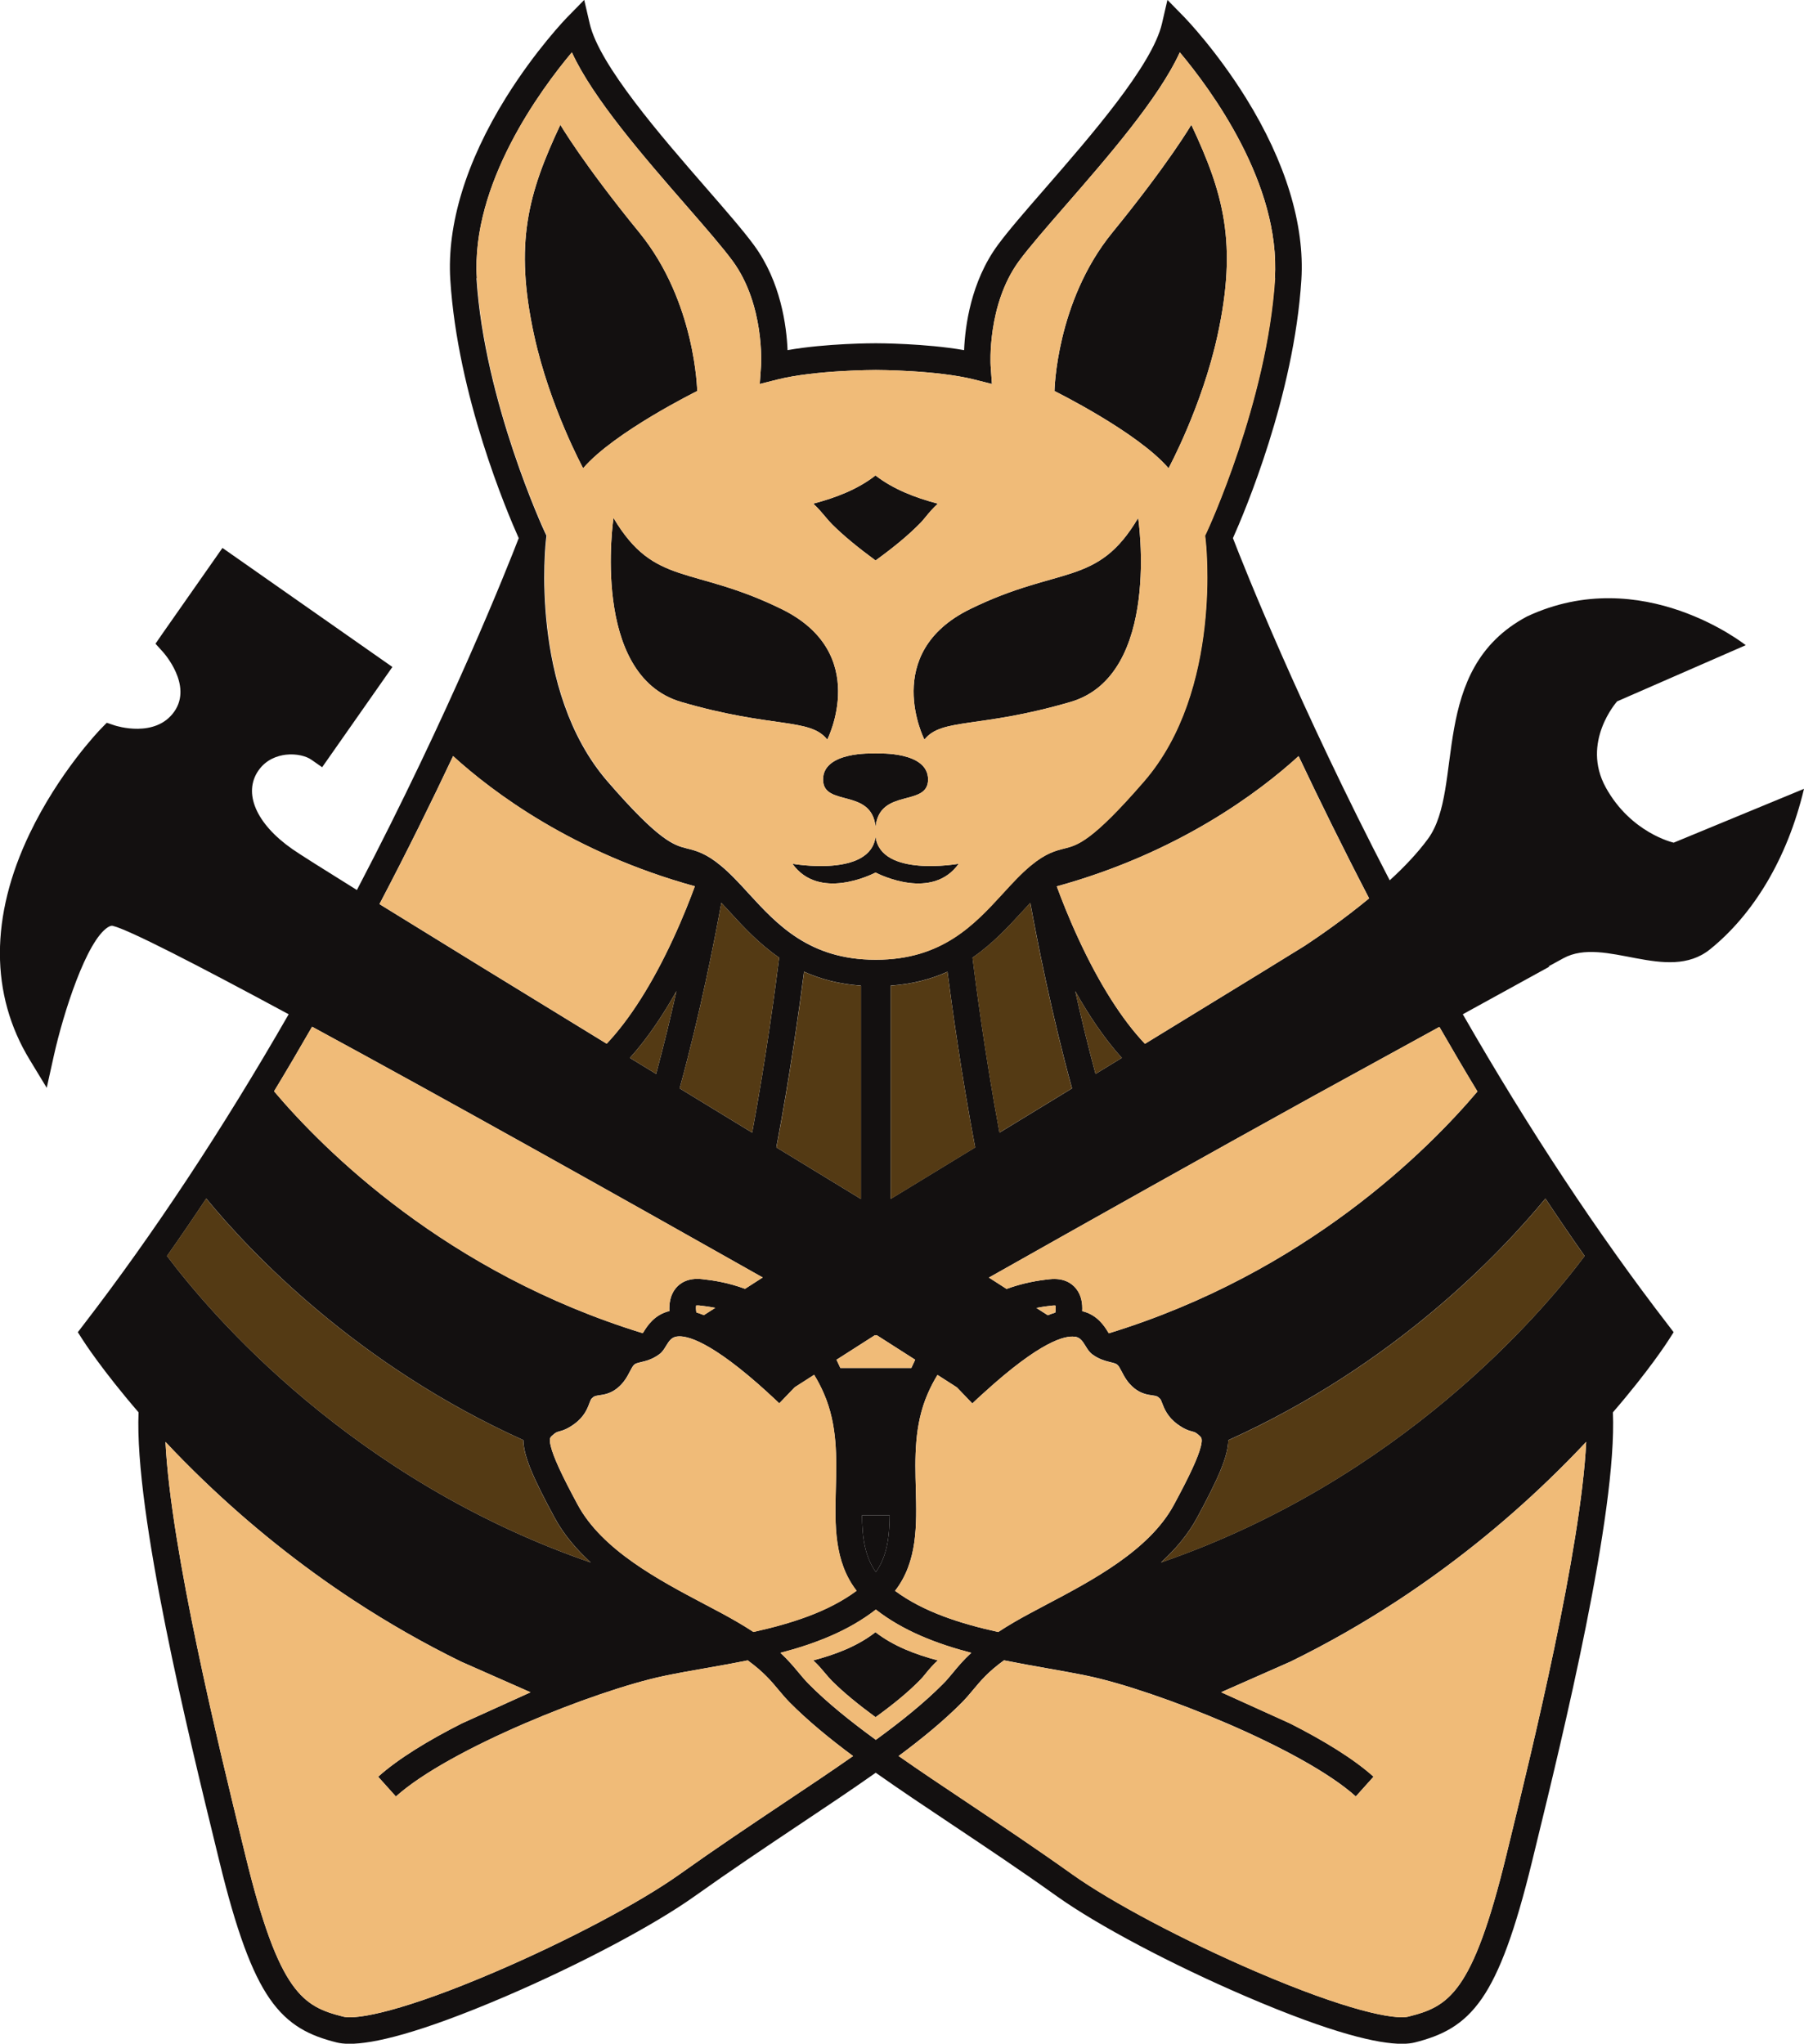 <?xml version="1.0" encoding="UTF-8"?>
<svg id="Layer_2" data-name="Layer 2" xmlns="http://www.w3.org/2000/svg" viewBox="0 0 197.22 223.38">
  <defs>
    <style>
      .cls-1 {
        fill: #f0bb78;
      }

      .cls-2 {
        fill: #131010;
      }

      .cls-3 {
        fill: #543a14;
      }
    </style>
  </defs>
  <g id="Layer_1-2" data-name="Layer 1">
    <g>
      <path class="cls-2" d="M90.44,80.84c-1.89-2.41-6.01-1.2-15.98-4.12-9.97-2.92-7.39-20.11-7.39-20.11,4.47,7.56,8.59,5.16,18.39,9.97,9.8,4.81,4.98,14.26,4.98,14.26Z"/>
      <path class="cls-2" d="M76.22,42.74s-9.09,4.49-12.47,8.44c0,0-3.65-6.73-5.35-14.5-2.21-10.1-.65-15.58,2.86-23.04,0,0,2.44,4.19,8.65,11.8,6.15,7.55,6.31,17.3,6.31,17.3Z"/>
      <path class="cls-2" d="M102.53,55.05c-.57.52-.96.99-1.32,1.43-.23.28-.45.55-.71.8-1.3,1.32-2.92,2.63-4.78,3.98-1.85-1.36-3.47-2.67-4.78-3.98-.25-.25-.47-.52-.71-.8-.37-.44-.75-.9-1.32-1.43,2.47-.65,4.85-1.56,6.8-3.08,1.95,1.51,4.34,2.43,6.81,3.08Z"/>
      <path class="cls-2" d="M101.46,85.2c0,3.05-5.3.88-5.74,5.18-.43-4.3-5.74-2.13-5.74-5.18s5.32-2.86,5.74-2.84c.42-.02,5.74-.22,5.74,2.84Z"/>
      <path class="cls-2" d="M102.53,181.48c-.57.52-.96.99-1.32,1.43-.23.28-.45.55-.71.8-1.3,1.32-2.92,2.63-4.78,3.98-1.85-1.36-3.47-2.67-4.78-3.98-.25-.25-.47-.52-.71-.8-.37-.44-.75-.9-1.32-1.43,2.47-.65,4.85-1.56,6.8-3.08,1.95,1.51,4.34,2.43,6.81,3.08Z"/>
      <path class="cls-2" d="M117.04,76.72c-9.97,2.92-14.09,1.72-15.98,4.12,0,0-4.81-9.45,4.98-14.26,9.8-4.81,13.92-2.4,18.39-9.97,0,0,2.58,17.19-7.39,20.11Z"/>
      <path class="cls-2" d="M133.1,36.68c-1.7,7.77-5.35,14.5-5.35,14.5-3.38-3.95-12.47-8.44-12.47-8.44,0,0,.16-9.75,6.31-17.3,6.21-7.62,8.65-11.8,8.65-11.8,3.51,7.47,5.07,12.94,2.86,23.04Z"/>
      <path class="cls-2" d="M104.81,94.41c-2.89,4.05-8.64,1.19-9.09.96-.45.23-6.2,3.09-9.09-.96,0,0,8.54,1.53,9.09-2.97.56,4.5,9.09,2.97,9.09,2.97Z"/>
      <path class="cls-2" d="M182.96,92.1s-4.64-1.03-7.4-6.01c-2.76-4.98,1.23-9.43,1.23-9.43l14.06-6.14s-11.32-9.03-23.91-3.14c-10.88,5.79-6.77,18.77-10.83,24.31-1.13,1.54-2.6,3.09-4.18,4.53-9.9-19.05-15.96-34.34-17.14-37.4,1.27-2.84,6.68-15.56,7.48-28.24.38-6.01-1.72-12.89-6.07-19.89-3.25-5.22-6.57-8.65-6.71-8.8l-1.86-1.9-.6,2.59c-1.05,4.55-7.83,12.33-12.78,18.02-2.16,2.48-4.02,4.62-5.18,6.2-2.93,4-3.56,8.85-3.67,11.47-4.25-.74-9.37-.75-9.62-.75h-.06c-.25,0-5.37,0-9.62.75-.11-2.62-.73-7.47-3.67-11.47-1.16-1.58-3.02-3.72-5.18-6.2-4.95-5.69-11.73-13.47-12.78-18.02l-.6-2.59-1.86,1.9c-.14.14-3.46,3.58-6.71,8.8-4.35,7-6.45,13.87-6.07,19.89.8,12.68,6.21,25.4,7.48,28.24-1.2,3.11-7.46,18.92-17.69,38.46-3.75-2.33-6.3-3.94-7.07-4.48-3.96-2.77-5.4-6.14-3.69-8.59.86-1.23,2.1-1.61,2.98-1.72,1.2-.14,2.26.17,2.79.54l1.19.83,7.68-10.96-18.58-13.01-6.66,9.51-.66.96.78.86c.14.15,3.29,3.67,1.28,6.55-2.06,2.94-6.34,1.58-6.52,1.52l-.87-.29-.64.66c-.19.19-4.58,4.76-7.79,11.46-4.33,9.04-4.33,17.58,0,24.7l1.87,3.08.78-3.52c1.03-4.64,3.56-12.56,5.92-14.04.31-.19.46-.16.53-.14,1.72.41,9.12,4.21,19.22,9.66-7.24,12.6-14.79,24.02-22.43,33.94l-.62.81.55.86c.12.19,2.14,3.32,6.09,7.9-.47,11.03,5.54,35.6,8.44,47.46l.41,1.68c1.83,7.5,3.52,12.11,5.48,14.94,2.05,2.96,4.41,4.06,7.32,4.79.36.09.82.15,1.41.15,2.56,0,7.51-1.09,17.1-5.2,8.08-3.47,16.18-7.76,20.63-10.93,3.96-2.82,7.73-5.34,11.38-7.78,3-2,5.83-3.89,8.42-5.72,2.59,1.83,5.42,3.72,8.42,5.72,3.65,2.44,7.42,4.95,11.38,7.78,4.45,3.17,12.55,7.46,20.63,10.93,9.59,4.12,14.54,5.2,17.1,5.2.59,0,1.05-.06,1.41-.15,2.91-.74,5.27-1.83,7.32-4.79,1.96-2.83,3.65-7.44,5.48-14.94l.41-1.68c2.9-11.86,8.91-36.43,8.44-47.46,3.95-4.57,5.97-7.71,6.09-7.9l.55-.86-.62-.81c-7.65-9.92-15.19-21.33-22.43-33.94h0s9.44-5.19,9.44-5.19l-.04-.06c.57-.31,1.1-.6,1.59-.87,4.51-2.47,11.35,2.79,16.04-.98,4.69-3.78,8.44-9.85,10.27-17.54l-14.26,5.89ZM141.97,82.64c2.24,4.74,4.82,9.99,7.71,15.55-2.8,2.31-5.56,4.21-7.05,5.19l-4.82,2.97c-3.97,2.44-8.25,5.06-12.64,7.74-2.5-2.63-5-6.57-7.26-11.46-1.08-2.33-1.89-4.41-2.38-5.75,13.29-3.66,22.08-10.27,26.43-14.23ZM122.64,115.63c-.95.58-1.91,1.17-2.87,1.75-.85-3.12-1.59-6.22-2.22-9.05,1.44,2.57,3.15,5.15,5.09,7.3ZM117.49,146.09c.57.08.83.44,1.19,1.03.2.33.4.66.75.92.75.55,1.47.72,1.99.85.45.11.6.15.76.3.14.13.28.4.44.7.29.56.65,1.25,1.38,1.84.75.61,1.49.71,1.97.78.44.06.57.08.86.38.07.07.13.23.22.47.23.59.57,1.49,1.67,2.3.75.55,1.23.7,1.7.82.22.06.32.09.72.45.2.19.34.31.14,1.15-.29,1.2-1.2,3.17-2.94,6.39-2.68,4.97-8.9,8.25-13.9,10.89-1.29.68-2.52,1.33-3.58,1.95-.64.37-1.21.73-1.73,1.07-4.12-.91-8.17-2.19-11.28-4.5,2.48-3.2,2.37-7.21,2.27-11.11-.09-3.44-.19-7,1.3-10.43.31-.72.67-1.41,1.07-2.06.87.56,1.58,1.02,2.12,1.36l1.69,1.76c.5-.48.65-.62,1.03-.96l.21-.19c6.24-5.69,8.91-6.29,9.95-6.14ZM113.31,142.96c.75-.15,1.35-.22,1.75-.26.16-.02.27-.01.33,0,.04.16.03.47-.02.77-.26.08-.54.18-.82.29-.31-.2-.73-.46-1.24-.79ZM91.87,149.52l-.42-.9,4.21-2.69.09.05.09-.05,4.21,2.69-.42.9h-7.76ZM97.26,165.62c-.02,2.42-.3,4.5-1.51,6.21-1.21-1.72-1.49-3.79-1.51-6.21.5,0,1.01.01,1.51.01s1.01,0,1.51-.01ZM83.95,152.24l.21.19c.38.34.53.49,1.03.96l1.69-1.76c.54-.35,1.25-.8,2.12-1.36.4.65.76,1.34,1.07,2.06,1.49,3.43,1.39,6.99,1.3,10.43-.1,3.9-.21,7.91,2.27,11.11-3.11,2.31-7.16,3.59-11.28,4.5-.52-.34-1.09-.7-1.73-1.07-1.06-.62-2.28-1.27-3.58-1.95-5-2.64-11.22-5.92-13.9-10.89-1.74-3.22-2.65-5.2-2.94-6.39-.2-.83-.07-.96.14-1.15.4-.36.5-.39.72-.45.47-.12.95-.28,1.7-.82,1.11-.81,1.45-1.7,1.67-2.3.1-.25.16-.4.22-.47.29-.3.42-.31.86-.38.49-.07,1.22-.17,1.97-.78.73-.59,1.09-1.28,1.38-1.84.16-.3.3-.57.44-.7.15-.15.31-.19.76-.3.52-.12,1.24-.3,1.99-.85.35-.25.55-.59.75-.92.36-.59.62-.95,1.19-1.03,1.03-.15,3.7.45,9.95,6.14ZM76.11,142.69c.06,0,.16-.01.33,0,.4.05,1,.11,1.75.26-.51.33-.93.59-1.24.79-.28-.11-.55-.21-.82-.29-.05-.3-.06-.61-.02-.77ZM82.23,123.8c-2.61-1.59-5.27-3.21-7.93-4.84,2.24-8.14,3.82-16.21,4.56-20.28.28.3.56.61.85.92,1.54,1.68,3.25,3.54,5.47,5.07-.33,2.69-1.38,10.71-2.95,19.13ZM87.91,106.21c1.76.79,3.8,1.35,6.21,1.52v23.32c-2.93-1.79-6.04-3.68-9.25-5.64,1.5-7.87,2.56-15.57,3.03-19.2ZM97.37,131.05v-23.32c2.42-.17,4.46-.73,6.21-1.52.47,3.63,1.53,11.33,3.03,19.2-3.2,1.96-6.31,3.85-9.25,5.64ZM106.32,104.67c2.22-1.53,3.93-3.39,5.47-5.07.29-.31.57-.62.85-.92.74,4.07,2.32,12.14,4.56,20.28-2.66,1.63-5.32,3.25-7.93,4.84-1.57-8.42-2.62-16.44-2.95-19.13ZM52.13,30.41c-.65-10.3,6.99-20.64,10.39-24.69,2.3,5.04,7.91,11.47,12.55,16.8,2.12,2.43,3.94,4.53,5.03,6.01,3.51,4.79,3.11,11.37,3.1,11.44l-.14,2,1.94-.49c4.09-1.03,10.66-1.04,10.72-1.04h.06c.07,0,6.63.01,10.72,1.04l1.94.49-.14-2c0-.06-.41-6.64,3.1-11.44,1.09-1.48,2.92-3.58,5.03-6.01,4.64-5.33,10.24-11.76,12.55-16.8,3.4,4.05,11.04,14.39,10.39,24.69-.85,13.52-7.4,27.62-7.47,27.76l-.18.38.05.42c.02.16,1.92,16.47-6.73,26.45-5.7,6.58-7.29,6.97-8.68,7.32-.95.24-2.03.5-3.7,1.88-1.04.86-2,1.91-3.03,3.03-3.12,3.4-6.65,7.25-13.87,7.25h-.06c-7.22,0-10.75-3.85-13.87-7.25-1.02-1.12-1.99-2.17-3.03-3.03-1.66-1.38-2.74-1.64-3.7-1.88-1.4-.35-2.98-.74-8.68-7.32-8.65-9.98-6.75-26.29-6.73-26.45l.05-.42-.18-.38c-.07-.14-6.61-14.24-7.47-27.76ZM49.53,82.64c4.35,3.96,13.14,10.57,26.43,14.23-.49,1.34-1.3,3.42-2.38,5.75-2.26,4.89-4.76,8.82-7.26,11.46-9.46-5.79-18.41-11.28-24.84-15.26,3.04-5.79,5.73-11.26,8.05-16.18ZM73.95,108.33c-.63,2.84-1.38,5.93-2.22,9.05-.96-.59-1.92-1.17-2.87-1.75,1.94-2.15,3.65-4.73,5.09-7.3ZM34.13,112.23c14.37,7.79,33.3,18.39,49.25,27.4-.69.44-1.33.86-1.93,1.24-1.86-.68-3.4-.92-4.7-1.06-1.56-.17-2.43.45-2.88,1-.61.75-.73,1.7-.69,2.49-1.67.4-2.45,1.68-2.84,2.31-.02.04-.05.08-.07.11-21.51-6.6-34.93-20.08-40.31-26.44,1.4-2.31,2.78-4.66,4.16-7.06ZM22.55,131c4.88,5.94,16.49,18.21,34.67,26.41.02,1.8,1.17,4.32,3.39,8.43,1,1.86,2.39,3.49,3.97,4.94-26.18-9.03-41.63-27.26-46.32-33.5,1.44-2.05,2.87-4.14,4.29-6.28ZM85.72,197.05c-3.66,2.45-7.45,4.98-11.45,7.83-4.3,3.06-12.19,7.24-20.09,10.63-9.87,4.24-15.14,5.29-16.66,4.91-4.35-1.1-7-2.46-10.69-17.61l-.41-1.68c-2.41-9.87-7.75-31.7-8.33-43.53,1.25,1.34,2.64,2.75,4.16,4.21,5.08,4.88,10.59,9.29,16.38,13.09,3.81,2.5,7.75,4.75,11.78,6.72l7.59,3.35-7.53,3.41c-3.67,1.86-6.95,3.86-9.13,5.82l1.94,2.16c5.8-5.22,21.79-11.6,29.32-13.18,1.39-.29,2.88-.56,4.45-.83,1.53-.27,3.11-.55,4.69-.87,1.74,1.27,2.56,2.25,3.36,3.21.38.46.78.93,1.25,1.41,1.94,1.95,4.27,3.88,6.91,5.84-2.34,1.64-4.87,3.33-7.54,5.11ZM88.41,184.06c-.39-.39-.72-.8-1.08-1.22-.56-.67-1.15-1.38-2.01-2.18,3.79-.99,7.45-2.4,10.43-4.73,2.98,2.33,6.64,3.74,10.43,4.73-.87.8-1.46,1.51-2.01,2.18-.36.43-.69.84-1.08,1.22-2,2.02-4.49,4.03-7.34,6.11-2.85-2.08-5.34-4.09-7.34-6.11ZM165.08,201.12l-.41,1.68c-3.69,15.15-6.33,16.51-10.69,17.61-1.52.38-6.79-.67-16.66-4.91-7.9-3.4-15.79-7.57-20.09-10.63-4-2.85-7.79-5.38-11.45-7.83-2.67-1.78-5.2-3.47-7.54-5.11,2.64-1.96,4.97-3.89,6.91-5.84.47-.48.87-.95,1.25-1.41.8-.96,1.62-1.95,3.36-3.21,1.59.32,3.16.6,4.69.87,1.57.28,3.06.54,4.45.83,7.54,1.58,23.52,7.96,29.32,13.18l1.94-2.16c-2.18-1.96-5.46-3.96-9.13-5.82l-7.53-3.41,7.59-3.35c4.04-1.98,7.97-4.22,11.78-6.72,5.8-3.81,11.31-8.21,16.38-13.09,1.52-1.46,2.9-2.87,4.16-4.21-.58,11.82-5.92,33.66-8.33,43.53ZM168.95,131c1.42,2.14,2.85,4.24,4.29,6.28-4.68,6.24-20.14,24.47-46.32,33.5,1.59-1.45,2.97-3.07,3.97-4.94,2.22-4.11,3.37-6.63,3.39-8.43,18.18-8.2,29.78-20.47,34.67-26.41ZM161.53,119.29c-5.38,6.36-18.79,19.84-40.31,26.44-.02-.04-.05-.08-.07-.11-.39-.64-1.17-1.91-2.84-2.31.05-.79-.07-1.74-.69-2.49-.45-.55-1.32-1.17-2.88-1-1.3.14-2.84.39-4.7,1.06-.6-.39-1.25-.8-1.93-1.24,11.18-6.31,23.83-13.41,35.34-19.77l13.91-7.63c1.38,2.4,2.76,4.75,4.16,7.06Z"/>
      <path class="cls-3" d="M64.57,170.78c-26.18-9.03-41.63-27.26-46.32-33.5,1.44-2.05,2.87-4.14,4.29-6.28,4.88,5.94,16.49,18.21,34.67,26.41.02,1.8,1.17,4.32,3.39,8.43,1,1.86,2.39,3.49,3.97,4.94Z"/>
      <path class="cls-2" d="M97.26,165.62c-.02,2.42-.3,4.5-1.51,6.21-1.21-1.72-1.49-3.79-1.51-6.21.5,0,1.01.01,1.51.01s1.01,0,1.51-.01Z"/>
      <path class="cls-3" d="M173.24,137.29c-4.68,6.24-20.14,24.47-46.32,33.5,1.59-1.45,2.97-3.07,3.97-4.94,2.22-4.11,3.37-6.63,3.39-8.43,18.18-8.2,29.78-20.47,34.67-26.41,1.42,2.14,2.85,4.24,4.29,6.28Z"/>
      <path class="cls-3" d="M73.95,108.33c-.63,2.84-1.38,5.93-2.22,9.05-.96-.59-1.92-1.17-2.87-1.75,1.94-2.15,3.65-4.73,5.09-7.3Z"/>
      <path class="cls-3" d="M85.18,104.67c-.33,2.69-1.38,10.71-2.95,19.13-2.61-1.59-5.27-3.21-7.93-4.84,2.24-8.14,3.82-16.21,4.56-20.28.28.3.56.61.85.92,1.54,1.68,3.25,3.54,5.47,5.07Z"/>
      <path class="cls-3" d="M94.13,107.74v23.32c-2.93-1.79-6.04-3.68-9.25-5.64,1.5-7.87,2.56-15.57,3.03-19.2,1.76.79,3.8,1.35,6.21,1.52Z"/>
      <path class="cls-3" d="M106.62,125.42c-3.2,1.96-6.31,3.85-9.25,5.64v-23.32c2.42-.17,4.46-.73,6.21-1.52.47,3.63,1.53,11.33,3.03,19.2Z"/>
      <path class="cls-3" d="M117.19,118.96c-2.66,1.63-5.32,3.25-7.93,4.84-1.57-8.42-2.62-16.44-2.95-19.13,2.22-1.53,3.93-3.39,5.47-5.07.29-.31.57-.62.85-.92.74,4.07,2.32,12.14,4.56,20.28Z"/>
      <path class="cls-3" d="M122.64,115.63c-.95.58-1.91,1.17-2.87,1.75-.85-3.12-1.59-6.22-2.22-9.05,1.44,2.57,3.15,5.15,5.09,7.3Z"/>
      <g>
        <polygon class="cls-1" points="100.05 148.62 99.63 149.52 91.87 149.52 91.45 148.62 95.66 145.93 95.75 145.99 95.84 145.93 100.05 148.62"/>
        <g>
          <g>
            <path class="cls-1" d="M115.37,143.46c-.26.08-.54.18-.82.29-.31-.2-.73-.46-1.24-.79.75-.15,1.35-.22,1.75-.26.16-.02.27-.01.33,0,.04.16.03.47-.02.77Z"/>
            <path class="cls-1" d="M78.19,142.96c-.51.33-.93.59-1.24.79-.28-.11-.55-.21-.82-.29-.05-.3-.06-.61-.02-.77.06,0,.16-.01.33,0,.4.05,1,.11,1.75.26Z"/>
            <g>
              <g>
                <g>
                  <path class="cls-1" d="M95.75,175.92c-2.98,2.33-6.64,3.74-10.43,4.73.87.8,1.46,1.51,2.01,2.18.36.43.69.84,1.08,1.22,2,2.02,4.49,4.03,7.34,6.11,2.85-2.08,5.34-4.09,7.34-6.11.39-.39.72-.8,1.08-1.22.56-.67,1.15-1.38,2.01-2.18-3.79-.99-7.45-2.4-10.43-4.73ZM101.21,182.91c-.23.28-.45.55-.71.8-1.3,1.32-2.92,2.63-4.78,3.98-1.85-1.36-3.47-2.67-4.78-3.98-.25-.25-.47-.52-.71-.8-.37-.44-.75-.9-1.32-1.43,2.47-.65,4.85-1.56,6.8-3.08,1.95,1.51,4.34,2.43,6.81,3.08-.57.52-.96.99-1.32,1.43Z"/>
                  <path class="cls-1" d="M173.41,157.6c-.58,11.82-5.92,33.66-8.33,43.53l-.41,1.68c-3.69,15.15-6.33,16.51-10.69,17.61-1.52.38-6.79-.67-16.66-4.91-7.9-3.4-15.79-7.57-20.09-10.63-4-2.85-7.79-5.38-11.45-7.83-2.67-1.78-5.2-3.47-7.54-5.11,2.64-1.96,4.97-3.89,6.91-5.84.47-.48.87-.95,1.25-1.41.8-.96,1.62-1.95,3.36-3.21,1.59.32,3.16.6,4.69.87,1.57.28,3.06.54,4.45.83,7.54,1.58,23.52,7.96,29.32,13.18l1.94-2.16c-2.18-1.96-5.46-3.96-9.13-5.82l-7.53-3.41,7.59-3.35c4.04-1.98,7.97-4.22,11.78-6.72,5.8-3.81,11.31-8.21,16.38-13.09,1.52-1.46,2.9-2.87,4.16-4.21Z"/>
                  <path class="cls-1" d="M93.26,191.94c-2.34,1.64-4.87,3.33-7.54,5.11-3.66,2.45-7.45,4.98-11.45,7.83-4.3,3.06-12.19,7.24-20.09,10.63-9.87,4.24-15.14,5.29-16.66,4.91-4.35-1.1-7-2.46-10.69-17.61l-.41-1.68c-2.41-9.87-7.75-31.7-8.33-43.53,1.25,1.34,2.64,2.75,4.16,4.21,5.08,4.88,10.59,9.29,16.38,13.09,3.81,2.5,7.75,4.75,11.78,6.72l7.59,3.35-7.53,3.41c-3.67,1.86-6.95,3.86-9.13,5.82l1.94,2.16c5.8-5.22,21.79-11.6,29.32-13.18,1.39-.29,2.88-.56,4.45-.83,1.53-.27,3.11-.55,4.69-.87,1.74,1.27,2.56,2.25,3.36,3.21.38.46.78.93,1.25,1.41,1.94,1.95,4.27,3.88,6.91,5.84Z"/>
                </g>
                <path class="cls-1" d="M93.65,173.88c-3.11,2.31-7.16,3.59-11.28,4.5-.52-.34-1.09-.7-1.73-1.07-1.06-.62-2.28-1.27-3.58-1.95-5-2.64-11.22-5.92-13.9-10.89-1.74-3.22-2.65-5.2-2.94-6.39-.2-.83-.07-.96.14-1.15.4-.36.5-.39.72-.45.47-.12.95-.28,1.7-.82,1.11-.81,1.45-1.7,1.67-2.3.1-.25.16-.4.22-.47.29-.3.42-.31.86-.38.49-.07,1.22-.17,1.97-.78.73-.59,1.09-1.28,1.38-1.84.16-.3.3-.57.44-.7.15-.15.31-.19.76-.3.52-.12,1.24-.3,1.99-.85.35-.25.55-.59.75-.92.36-.59.62-.95,1.19-1.03,1.03-.15,3.7.45,9.95,6.14l.21.19c.38.34.53.49,1.03.96l1.69-1.76c.54-.35,1.25-.8,2.12-1.36.4.65.76,1.34,1.07,2.06,1.49,3.43,1.39,6.99,1.3,10.43-.1,3.9-.21,7.91,2.27,11.11Z"/>
                <path class="cls-1" d="M131.28,158.08c-.29,1.2-1.2,3.17-2.94,6.39-2.68,4.97-8.9,8.25-13.9,10.89-1.29.68-2.52,1.33-3.58,1.95-.64.37-1.21.73-1.73,1.07-4.12-.91-8.17-2.19-11.28-4.5,2.48-3.2,2.37-7.21,2.27-11.11-.09-3.44-.19-7,1.3-10.43.31-.72.67-1.41,1.07-2.06.87.56,1.58,1.02,2.12,1.36l1.69,1.76c.5-.48.65-.62,1.03-.96l.21-.19c6.24-5.69,8.91-6.29,9.95-6.14.57.08.83.44,1.19,1.03.2.33.4.66.75.92.75.55,1.47.72,1.99.85.45.11.6.15.76.3.14.13.28.4.44.7.29.56.65,1.25,1.38,1.84.75.61,1.49.71,1.97.78.44.06.57.08.86.38.07.07.13.23.22.47.23.59.57,1.49,1.67,2.3.75.55,1.23.7,1.7.82.22.06.32.09.72.45.2.19.34.31.14,1.15Z"/>
              </g>
              <path class="cls-1" d="M161.53,119.29c-5.38,6.36-18.79,19.84-40.31,26.44-.02-.04-.05-.08-.07-.11-.39-.64-1.17-1.91-2.84-2.31.05-.79-.07-1.74-.69-2.49-.45-.55-1.32-1.17-2.88-1-1.3.14-2.84.39-4.7,1.06-.6-.39-1.25-.8-1.93-1.24,11.18-6.31,23.83-13.41,35.34-19.77l13.91-7.63c1.38,2.4,2.76,4.75,4.16,7.06Z"/>
              <path class="cls-1" d="M83.38,139.63c-.69.44-1.33.86-1.93,1.24-1.86-.68-3.4-.92-4.7-1.06-1.56-.17-2.43.45-2.88,1-.61.75-.73,1.7-.69,2.49-1.67.4-2.45,1.68-2.84,2.31-.02.04-.05.08-.07.11-21.51-6.6-34.93-20.08-40.31-26.44,1.4-2.31,2.78-4.66,4.16-7.06,14.37,7.79,33.3,18.39,49.25,27.4Z"/>
              <path class="cls-1" d="M149.68,98.19c-2.8,2.31-5.56,4.21-7.05,5.19l-4.82,2.97c-3.97,2.44-8.25,5.06-12.64,7.74-2.5-2.63-5-6.57-7.26-11.46-1.08-2.33-1.89-4.41-2.38-5.75,13.29-3.66,22.08-10.27,26.43-14.23,2.24,4.74,4.82,9.99,7.71,15.55Z"/>
              <path class="cls-1" d="M75.97,96.87c-.49,1.34-1.3,3.42-2.38,5.75-2.26,4.89-4.76,8.82-7.26,11.46-9.46-5.79-18.41-11.28-24.84-15.26,3.04-5.79,5.73-11.26,8.05-16.18,4.35,3.96,13.14,10.57,26.43,14.23Z"/>
            </g>
          </g>
          <path class="cls-1" d="M139.37,30.41c.65-10.3-6.99-20.64-10.39-24.69-2.3,5.04-7.91,11.47-12.55,16.8-2.12,2.43-3.94,4.53-5.03,6.01-3.51,4.79-3.11,11.37-3.1,11.44l.14,2-1.94-.49c-4.09-1.03-10.66-1.04-10.72-1.04h-.06c-.07,0-6.63.01-10.72,1.04l-1.94.49.14-2c0-.06.41-6.64-3.1-11.44-1.09-1.48-2.92-3.58-5.03-6.01-4.64-5.33-10.24-11.76-12.55-16.8-3.4,4.05-11.04,14.39-10.39,24.69.85,13.52,7.4,27.62,7.47,27.76l.18.38-.05.42c-.02.16-1.92,16.47,6.73,26.45,5.7,6.58,7.29,6.97,8.68,7.32.95.24,2.03.5,3.7,1.88,1.04.86,2,1.91,3.03,3.03,3.12,3.4,6.65,7.25,13.87,7.25h.06c7.22,0,10.75-3.85,13.87-7.25,1.02-1.12,1.99-2.17,3.03-3.03,1.66-1.38,2.74-1.64,3.7-1.88,1.4-.35,2.98-.74,8.68-7.32,8.65-9.98,6.75-26.29,6.73-26.45l-.05-.42.18-.38c.07-.14,6.61-14.24,7.47-27.76ZM95.72,51.97c1.95,1.51,4.34,2.43,6.81,3.08-.57.52-.96.99-1.32,1.43-.23.28-.45.55-.71.8-1.3,1.32-2.92,2.63-4.78,3.98-1.85-1.36-3.47-2.67-4.78-3.98-.25-.25-.47-.52-.71-.8-.37-.44-.75-.9-1.32-1.43,2.47-.65,4.85-1.56,6.8-3.08ZM101.46,85.2c0,3.05-5.3.88-5.74,5.18-.43-4.3-5.74-2.13-5.74-5.18s5.32-2.86,5.74-2.84c.42-.02,5.74-.22,5.74,2.84ZM63.75,51.18s-3.65-6.73-5.35-14.5c-2.21-10.1-.65-15.58,2.86-23.04,0,0,2.44,4.19,8.65,11.8,6.15,7.55,6.31,17.3,6.31,17.3,0,0-9.09,4.49-12.47,8.44ZM74.46,76.72c-9.97-2.92-7.39-20.11-7.39-20.11,4.47,7.56,8.59,5.16,18.39,9.97,9.8,4.81,4.98,14.26,4.98,14.26-1.89-2.41-6.01-1.2-15.98-4.12ZM95.72,95.37c-.45.23-6.2,3.09-9.09-.96,0,0,8.54,1.53,9.09-2.97.56,4.5,9.09,2.97,9.09,2.97-2.89,4.05-8.64,1.19-9.09.96ZM117.04,76.72c-9.97,2.92-14.09,1.72-15.98,4.12,0,0-4.81-9.45,4.98-14.26,9.8-4.81,13.92-2.4,18.39-9.97,0,0,2.58,17.19-7.39,20.11ZM127.75,51.18c-3.38-3.95-12.47-8.44-12.47-8.44,0,0,.16-9.75,6.31-17.3,6.21-7.62,8.65-11.8,8.65-11.8,3.51,7.47,5.07,12.94,2.86,23.04-1.7,7.77-5.35,14.5-5.35,14.5Z"/>
        </g>
      </g>
    </g>
  </g>
</svg>